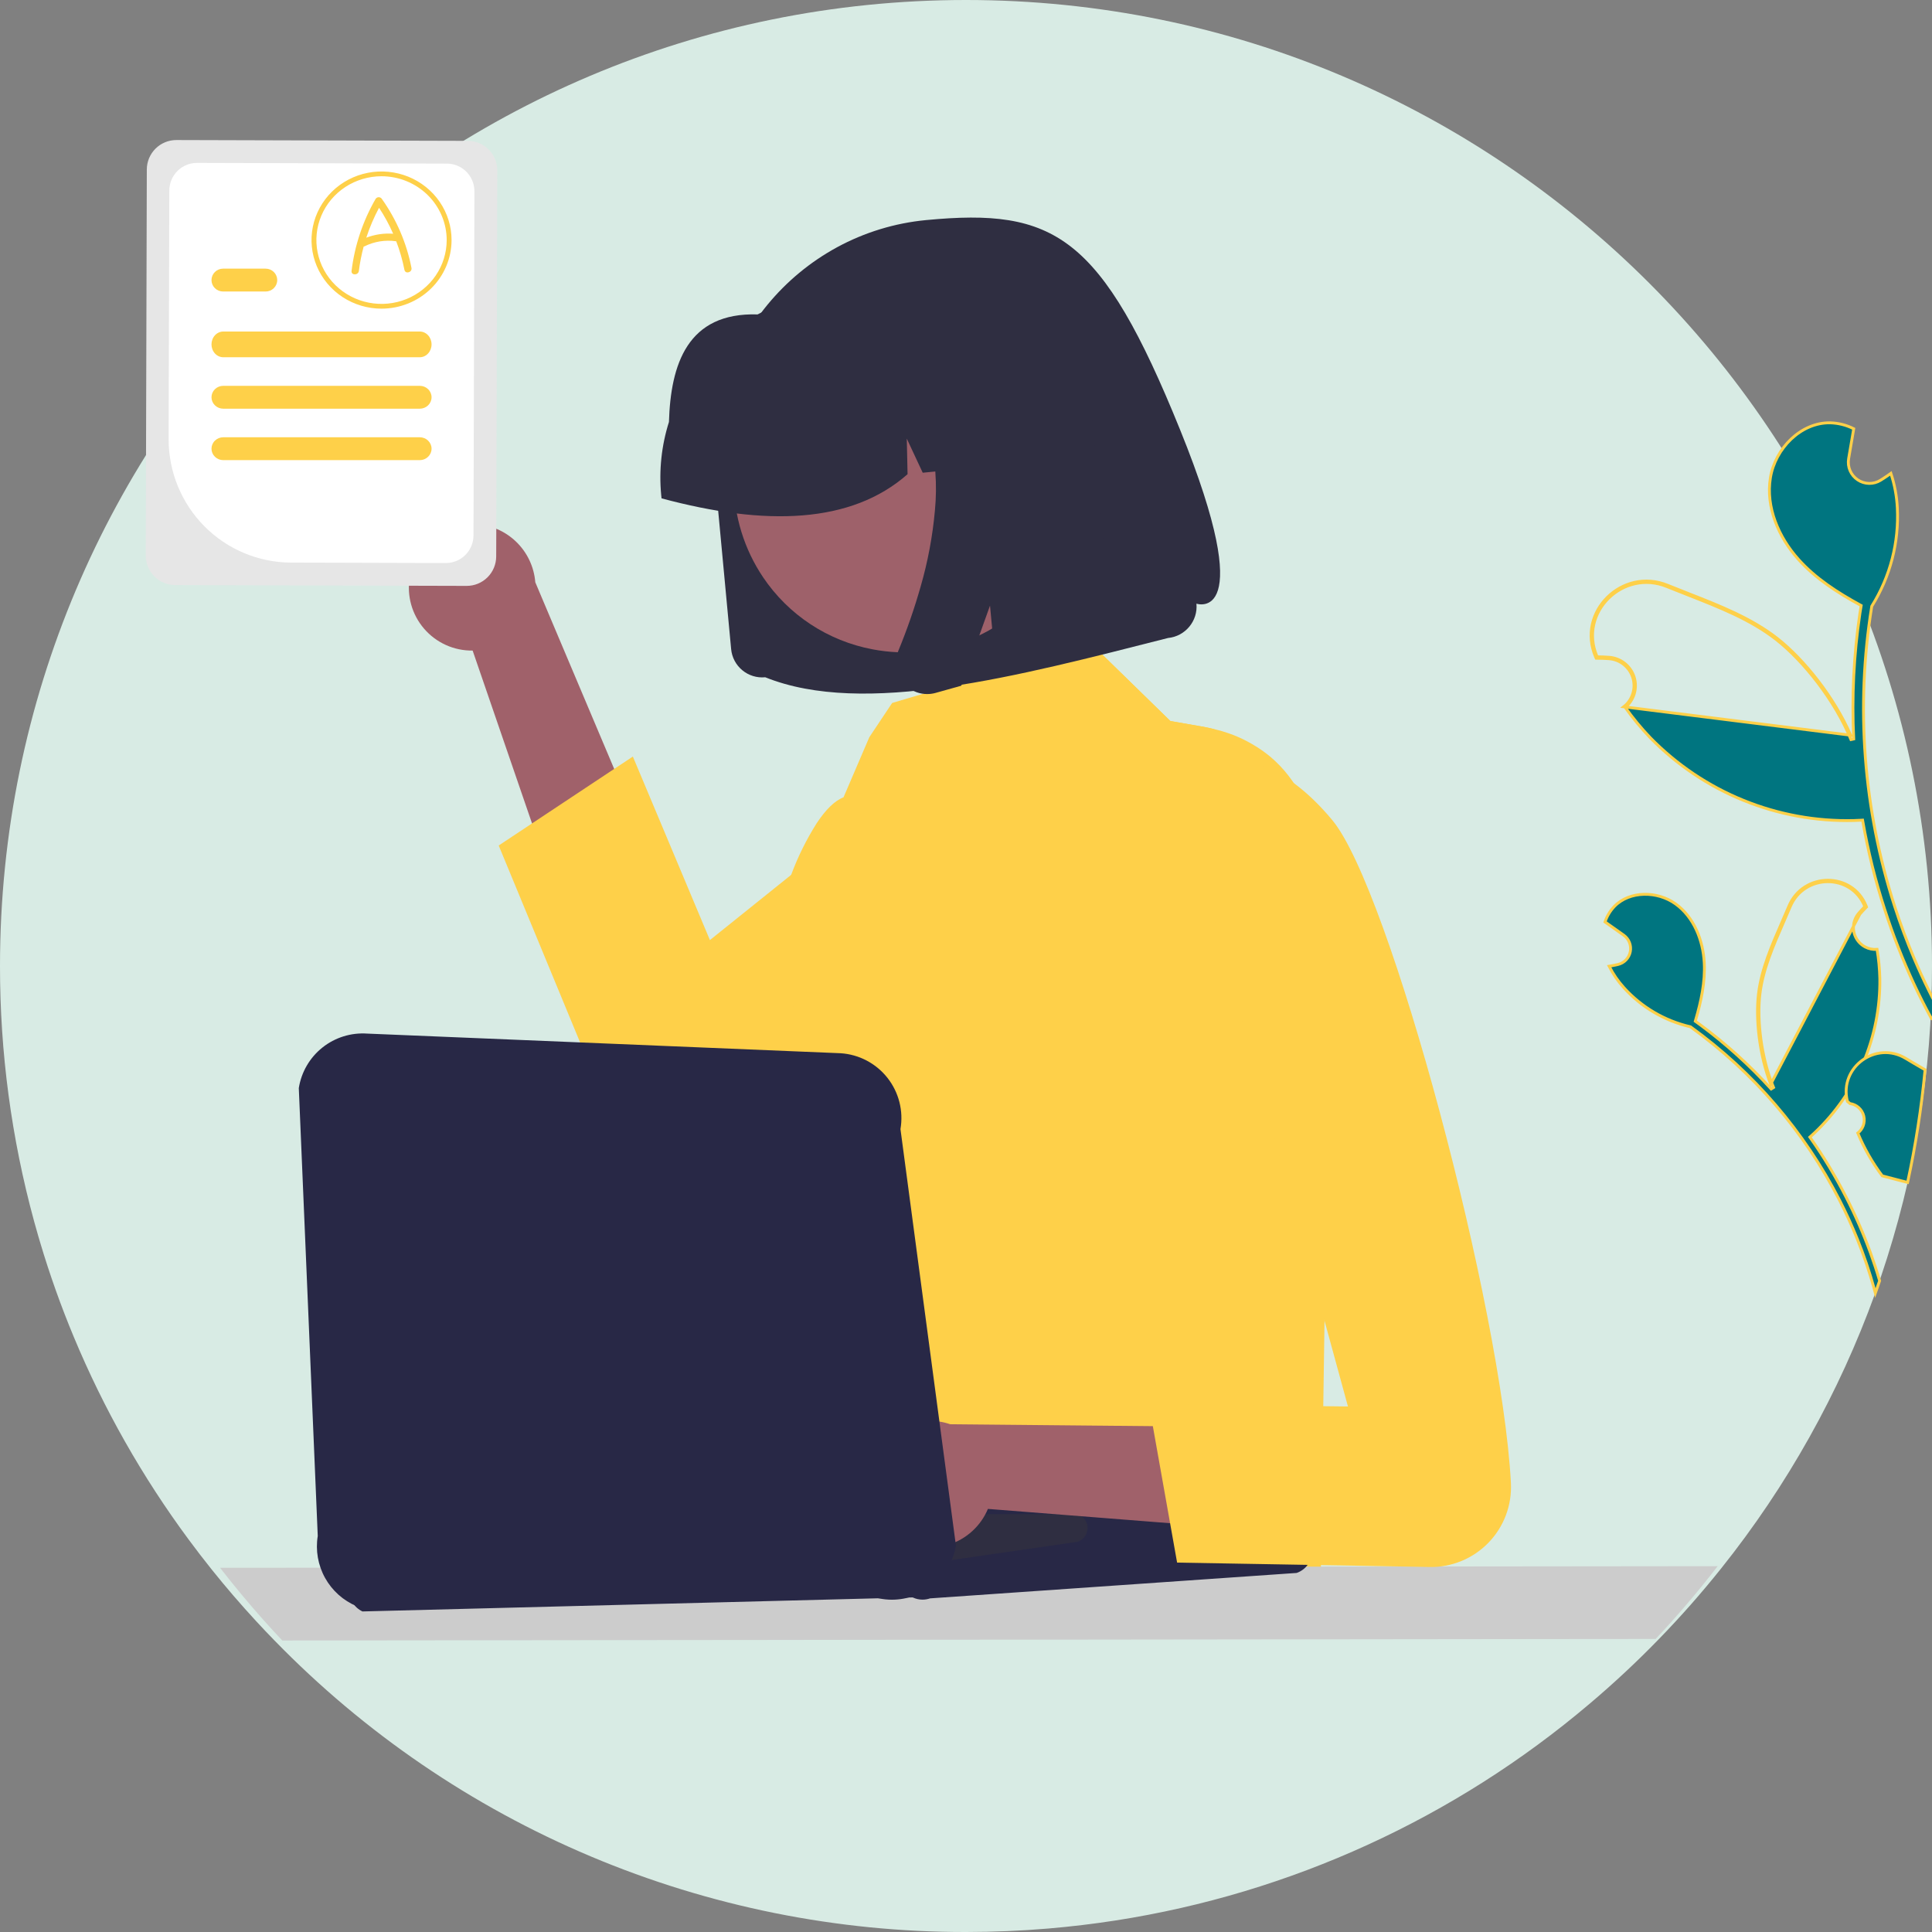 <svg width="676" height="676" viewBox="0 0 676 676" fill="none" xmlns="http://www.w3.org/2000/svg">
<rect x="0" y="0" width="676" height="676" fill="#808080" stroke="none"/>
<g clip-path="url(#clip0_12_30)">
<path d="M676 338C676.042 374.96 670.012 411.675 658.15 446.68C657.47 448.68 656.773 450.673 656.06 452.66C643.499 487.397 625.335 519.843 602.29 548.71C595.41 557.34 588.12 565.613 580.42 573.53C572.72 581.46 564.637 589.003 556.17 596.16C508.944 636.209 451.575 662.44 390.39 671.96H390.38C382.58 673.17 374.703 674.113 366.75 674.79C357.28 675.59 347.697 675.993 338 676C292.907 676.059 248.261 667.066 206.708 649.553C165.154 632.041 127.539 606.366 96.09 574.05C93.88 571.79 91.703 569.497 89.56 567.17C84.22 561.38 79.083 555.41 74.15 549.26C71.38 545.8 68.677 542.287 66.04 538.72C49.799 516.779 36.286 492.944 25.8 467.74C21.328 457.006 17.423 446.044 14.1 434.9C13.86 434.11 13.63 433.32 13.4 432.53C12.9 430.83 12.417 429.12 11.95 427.4C3.995 398.267 -0.024 368.2 -1.60959e-05 338C-1.60959e-05 151.33 151.33 0 338 0C524.67 0 676 151.33 676 338Z" fill="#D8EBE4"/>
<path d="M143.348 202.032C142.825 205.209 143.004 208.462 143.874 211.563C144.744 214.663 146.284 217.535 148.384 219.976C150.484 222.417 153.093 224.367 156.029 225.691C158.964 227.014 162.154 227.678 165.374 227.635L219.328 384.628L253.755 360.968L187.296 203.73C186.866 198.326 184.468 193.268 180.557 189.514C176.646 185.759 171.494 183.57 166.077 183.361C160.659 183.151 155.353 184.936 151.164 188.378C146.975 191.819 144.194 196.677 143.348 202.032V202.032Z" fill="#A0616A"/>
<path d="M424.955 255.15C400.995 282.41 341.915 330.45 293.245 363.53C282.725 370.68 272.685 377.12 263.595 382.51C257.455 386.15 251.745 389.3 246.605 391.87C243.156 393.589 239.388 394.576 235.539 394.771C231.69 394.966 227.842 394.364 224.236 393.003C220.63 391.642 217.344 389.551 214.584 386.861C211.824 384.171 209.649 380.94 208.195 377.37L174.495 295.84L186.155 288.11L214.905 269.04L221.435 264.72L248.395 328.93L276.825 306.11L294.475 291.94L374.935 227.37L381.875 225.31L398.065 241.11L409.515 252.29L420.285 254.16C421.895 254.44 423.455 254.77 424.955 255.15Z" fill="#FED049"/>
<path d="M615.796 347.711C616.84 339.164 620.42 330.974 623.996 322.791C624.801 320.95 625.605 319.109 626.381 317.264L626.381 317.264C631.247 305.654 647.821 305.533 652.486 317.176L652.488 317.182C652.494 317.196 652.499 317.208 652.504 317.22C651.768 317.967 651.057 318.738 650.371 319.534L650.371 319.534C649.363 320.707 648.734 322.157 648.564 323.693C648.394 325.23 648.693 326.782 649.42 328.146C650.147 329.51 651.269 330.623 652.639 331.338C653.914 332.004 655.347 332.297 656.777 332.188C657.347 335.577 657.672 339.003 657.75 342.439C657.873 352.492 655.918 362.462 652.008 371.725C648.098 380.987 642.317 389.342 635.027 396.266C634.547 396.717 634.083 397.151 633.6 397.574L633.263 397.871L633.521 398.238C638.14 404.806 642.288 411.693 645.935 418.847L645.935 418.849C649.172 425.154 652.016 431.654 654.45 438.311C655.628 441.552 656.704 444.827 657.676 448.139C657.187 449.575 656.689 451.007 656.183 452.436C656.042 451.906 655.898 451.377 655.752 450.847L655.752 450.846C654.12 444.99 652.161 439.23 649.884 433.593C648.018 428.969 645.952 424.442 643.685 420.012L643.685 420.012C631.36 395.948 613.5 375.152 591.572 359.335L591.491 359.276L591.393 359.253C582.457 357.186 574.37 352.43 568.221 345.625L568.22 345.624C566.162 343.355 564.417 340.821 563.031 338.091C563.738 337.974 564.439 337.834 565.123 337.689L565.125 337.689C565.268 337.658 565.413 337.625 565.555 337.593L565.556 337.593C565.697 337.561 565.833 337.529 565.967 337.501L566.07 337.482L566.081 337.48L566.093 337.477C567.171 337.227 568.153 336.671 568.922 335.876C569.692 335.081 570.215 334.081 570.429 332.995C570.643 331.91 570.539 330.786 570.129 329.758C569.72 328.731 569.023 327.844 568.122 327.204C567.758 326.94 567.388 326.681 567.024 326.425C566.875 326.321 566.727 326.217 566.582 326.114C566.073 325.742 565.556 325.38 565.042 325.02C564.766 324.827 564.491 324.635 564.219 324.442L564.207 324.434L564.194 324.426C564.128 324.384 564.064 324.339 564.003 324.29L563.991 324.281L563.98 324.273C563.66 324.045 563.342 323.822 563.026 323.599C562.543 323.26 562.065 322.923 561.587 322.579C562.268 320.557 563.381 318.706 564.851 317.156C570.231 311.605 579.923 311.688 586.288 316.276L586.288 316.276C592.658 320.861 595.896 328.926 596.311 336.846L596.311 336.847C596.676 343.632 595.215 350.367 593.27 356.979L593.171 357.316L593.454 357.523C593.69 357.696 593.91 357.851 594.126 358.003C594.396 358.193 594.66 358.379 594.939 358.589L594.942 358.592C603.919 365.245 612.221 372.762 619.73 381.036L620.561 380.506C616.245 370.268 614.677 356.896 615.796 347.711ZM615.796 347.711L615.3 347.65M615.796 347.711L615.3 347.65M615.3 347.65C614.218 356.527 615.621 369.246 619.561 379.371L650.75 319.86C651.5 318.99 652.28 318.15 653.09 317.34C653.059 317.248 653.022 317.161 652.984 317.072C652.973 317.045 652.962 317.018 652.95 316.99C648.11 304.91 630.95 305.07 625.92 317.07C625.151 318.899 624.351 320.73 623.549 322.564C619.97 330.751 616.354 339.024 615.3 347.65Z" fill="#007580" stroke="#FED049"/>
<path d="M465.185 342.55L462.165 549.96L218.205 542.96L257.165 456.96C256.885 454.2 274.265 434.83 274.165 431.96C273.865 423.55 280.145 415.76 281.165 406.96C283.245 388.81 271.335 320.27 276.825 306.11C279.164 299.787 282.161 293.727 285.765 288.03C288.885 283.31 292.085 280.13 295.145 278.98L304.165 257.96L312.165 245.96L374.935 227.37L381.875 225.31L398.065 241.11L409.515 252.29L420.285 254.16C421.895 254.44 423.455 254.77 424.955 255.15C432.18 256.816 438.913 260.152 444.615 264.89C463.415 280.86 465.605 310.9 465.185 342.55Z" fill="#FED049"/>
<path d="M601 548C594.174 556.855 586.941 565.344 579.301 573.466L553.128 573.487L412.37 573.651L387.031 573.682L370.184 573.702L345.122 573.723L325.844 573.743L290.235 573.785L269.231 573.815L225.001 573.856L203.888 573.887L145.38 573.949L108.63 573.99L98.768 574C96.575 571.681 94.416 569.328 92.289 566.941C86.991 561 81.895 554.875 77 548.564L97.419 548.544L111.329 548.534L143.534 548.492L205.683 548.431L226.687 548.41L235.18 548.4H235.21L241.877 548.39L244.864 548.38L252.513 548.369H255.748L278.429 548.349L327.352 548.287L348.882 548.267L369.499 548.246L388.826 548.226L416.557 548.195L564.667 548.041L601 548Z" fill="#CCCCCC"/>
<path d="M267.766 236.972L267.711 236.977C264.827 237.246 261.953 236.357 259.724 234.507C257.494 232.657 256.09 229.997 255.822 227.112L250.135 166.412C249.106 155.539 250.273 144.569 253.568 134.155C260.027 113.83 274.08 96.782 292.798 86.563C302.463 81.301 313.094 78.05 324.049 77.006C368.869 72.736 385.248 82.071 412.934 150.427C440.62 218.784 418.629 211.219 418.629 211.219C418.768 212.682 418.611 214.158 418.167 215.559C417.295 218.292 415.402 220.582 412.881 221.952C411.588 222.653 410.167 223.087 408.703 223.229C355.716 236.697 302.251 250.874 267.757 236.973L267.766 236.972Z" fill="#2F2E41"/>
<path d="M366.387 134.521C373.039 144.362 376.625 155.953 376.692 167.831C376.759 179.709 373.305 191.34 366.766 201.256C360.227 211.172 350.896 218.928 339.951 223.544C329.007 228.16 316.94 229.429 305.275 227.191C297.553 225.735 290.196 222.761 283.632 218.441C277.068 214.121 271.426 208.542 267.033 202.026C260.396 192.188 256.82 180.605 256.756 168.738C256.693 156.871 260.144 145.25 266.675 135.342C273.207 125.433 282.526 117.68 293.457 113.061C304.388 108.441 316.443 107.161 328.101 109.383C335.829 110.83 343.193 113.798 349.765 118.114C356.337 122.429 361.988 128.007 366.388 134.523L366.387 134.521Z" fill="#9E616A"/>
<path d="M231.346 173.156C230.532 164.556 231.456 155.88 234.062 147.644C234.666 127.497 240.511 109.248 265.084 110.014C272.68 105.882 281.03 103.32 289.636 102.481L301.779 101.281C301.916 101.268 302.052 101.255 302.189 101.242C310.602 100.459 319.086 101.341 327.159 103.837C335.231 106.333 342.732 110.395 349.235 115.79C355.738 121.185 361.114 127.808 365.057 135.281C369 142.754 371.432 150.931 372.215 159.344L372.329 160.56L346.638 163.071L335.581 139.409L336.126 164.104L322.857 165.406L317.281 153.468L317.554 165.919C297.852 183.27 267.977 184.18 231.471 174.373L231.346 173.156Z" fill="#2F2E41"/>
<path d="M313.525 230.755C313.306 232.755 313.653 234.776 314.527 236.589C314.967 237.517 315.534 238.379 316.214 239.15C316.795 239.806 317.452 240.392 318.17 240.894C320.299 242.376 322.885 243.051 325.466 242.798C325.627 242.781 325.787 242.761 325.948 242.739C326.108 242.716 326.268 242.69 326.427 242.66C326.588 242.631 326.748 242.598 326.907 242.56C327.066 242.523 327.225 242.482 327.385 242.438L336.351 239.926L346.4 211.906L348.704 236.493L389.477 225.141L379.702 120.806L310.207 127.654L312.113 129.489C318.446 135.653 322.955 143.444 325.145 152.006C327.318 160.681 327.989 169.665 327.128 178.568C326.324 187.569 324.657 196.473 322.151 205.156C319.97 212.845 317.347 220.402 314.296 227.789C313.902 228.737 313.642 229.735 313.525 230.755V230.755Z" fill="#2F2E41"/>
<path d="M322.792 559.709C321.597 559.708 320.417 559.441 319.338 558.928L126.818 563.84C125.341 563.14 124.111 562.009 123.29 560.595C122.469 559.181 122.096 557.552 122.221 555.922C122.346 554.292 122.962 552.738 123.988 551.466C125.014 550.194 126.402 549.262 127.968 548.795L253.92 511.24C255.225 510.851 256.606 510.799 257.936 511.086L452.762 534.833C454.486 535.205 456.041 536.132 457.189 537.471C458.337 538.81 459.016 540.488 459.121 542.249C459.225 544.01 458.751 545.756 457.771 547.222C456.79 548.688 455.356 549.793 453.689 550.368L325.43 559.265C324.581 559.558 323.69 559.708 322.792 559.709V559.709Z" fill="#282846"/>
<path d="M329.873 546.307C329.003 546.308 328.148 546.085 327.389 545.661L171.035 552.966C170.147 552.468 169.43 551.714 168.977 550.802C168.523 549.891 168.355 548.864 168.493 547.856C168.632 546.847 169.071 545.904 169.753 545.148C170.435 544.393 171.329 543.86 172.319 543.62L228.922 529.881C229.806 529.668 230.73 529.695 231.6 529.96L376.953 529.785C377.988 530.102 378.894 530.742 379.539 531.611C380.184 532.479 380.534 533.532 380.538 534.614C380.542 535.696 380.199 536.751 379.56 537.625C378.921 538.498 378.02 539.144 376.987 539.468L331.385 546.076C330.895 546.23 330.385 546.307 329.873 546.307V546.307Z" fill="#2F2E41"/>
<path d="M313.415 537.974C316.121 539.718 319.177 540.849 322.367 541.285C325.558 541.721 328.805 541.452 331.88 540.497C334.955 539.542 337.784 537.925 340.166 535.759C342.549 533.593 344.427 530.931 345.67 527.96L511.165 540.96L503.165 499.96L332.468 498.334C327.339 496.577 321.744 496.763 316.743 498.857C311.742 500.95 307.683 504.805 305.335 509.691C302.986 514.577 302.511 520.155 304.001 525.368C305.49 530.58 308.84 535.066 313.415 537.974V537.974Z" fill="#A0616A"/>
<path d="M411.165 270.96C411.165 270.96 436.165 250.96 466.165 286.96C486.397 311.238 525.425 458.004 528.661 518.822C528.865 522.671 528.273 526.52 526.92 530.129C525.568 533.737 523.484 537.028 520.801 539.794C518.117 542.559 514.891 544.741 511.325 546.202C507.758 547.663 503.929 548.371 500.076 548.283L411.865 546.748L402.001 491.298L471.645 492.122L411.165 270.96Z" fill="#FED049"/>
<path d="M312.084 559.732C309.058 559.729 306.063 559.123 303.274 557.948L124.832 562.019C120.122 560.055 116.213 556.56 113.736 552.099C111.259 547.639 110.358 542.473 111.181 537.437L104.55 380.725C105.43 375.128 108.376 370.063 112.807 366.532C117.238 363.001 122.833 361.259 128.485 361.652L294.148 368.523C297.328 368.731 300.429 369.606 303.249 371.09C306.069 372.574 308.546 374.634 310.519 377.137C312.492 379.639 313.916 382.529 314.701 385.618C315.485 388.707 315.611 391.926 315.071 395.066L334.48 540.835C333.568 546.117 330.821 550.907 326.725 554.363C322.628 557.82 317.444 559.721 312.084 559.732V559.732Z" fill="#282846"/>
<path d="M163.713 49.288L61.711 49C58.977 48.997 56.353 50.078 54.414 52.007C52.476 53.935 51.381 56.554 51.37 59.289L51 194.383C50.994 197.114 52.073 199.737 53.999 201.674C55.925 203.611 58.541 204.704 61.273 204.712L117.856 204.877L163.289 205C166.022 205.005 168.646 203.924 170.583 201.995C172.519 200.065 173.611 197.445 173.616 194.711L173.644 186.724L174 59.631C174.006 56.896 172.925 54.27 170.997 52.331C169.068 50.391 166.448 49.297 163.713 49.288V49.288Z" fill="#E6E6E6"/>
<path d="M156.391 57.247L68.91 57C66.355 56.997 63.904 58.01 62.092 59.818C60.281 61.627 59.257 64.082 59.246 66.646L59 153.64C58.983 165.065 63.48 176.03 71.506 184.13C79.532 192.23 90.43 196.804 101.811 196.849L118.432 196.89L156.008 197C158.563 197.006 161.016 195.993 162.828 194.184C164.64 192.376 165.663 189.919 165.672 187.354L165.699 178.6L166 66.948C166.006 64.383 164.997 61.92 163.195 60.102C161.393 58.283 158.946 57.256 156.391 57.247V57.247Z" fill="white"/>
<path d="M146.874 116H78.126C77.584 116 77.048 116.116 76.547 116.343C76.047 116.569 75.592 116.9 75.209 117.318C74.825 117.736 74.521 118.232 74.314 118.778C74.107 119.324 74 119.909 74 120.5C74 121.091 74.107 121.676 74.314 122.222C74.521 122.768 74.825 123.264 75.209 123.682C75.592 124.1 76.047 124.431 76.547 124.657C77.048 124.884 77.584 125 78.126 125H146.874C147.968 125 149.018 124.526 149.791 123.682C150.565 122.838 151 121.693 151 120.5C151 119.307 150.565 118.162 149.791 117.318C149.018 116.474 147.968 116 146.874 116V116Z" fill="#FED049"/>
<path d="M92.938 94H78.062C76.984 94 75.951 94.421 75.19 95.172C74.428 95.922 74 96.939 74 98C74 99.061 74.428 100.078 75.19 100.828C75.951 101.579 76.984 102 78.062 102H92.938C94.016 102 95.049 101.579 95.81 100.828C96.572 100.078 97 99.061 97 98C97 96.939 96.572 95.922 95.81 95.172C95.049 94.421 94.016 94 92.938 94V94Z" fill="#FED049"/>
<path d="M146.874 153H78.126C77.032 153 75.982 153.421 75.209 154.172C74.435 154.922 74 155.939 74 157C74 158.061 74.435 159.078 75.209 159.828C75.982 160.579 77.032 161 78.126 161H146.874C147.968 161 149.018 160.579 149.791 159.828C150.565 159.078 151 158.061 151 157C151 155.939 150.565 154.922 149.791 154.172C149.018 153.421 147.968 153 146.874 153V153Z" fill="#FED049"/>
<path d="M146.88 135H78.12C77.027 135 75.979 135.421 75.207 136.172C74.434 136.922 74 137.939 74 139C74 140.061 74.434 141.078 75.207 141.828C75.979 142.579 77.027 143 78.12 143H146.88C147.973 143 149.021 142.579 149.793 141.828C150.566 141.078 151 140.061 151 139C151 137.939 150.566 136.922 149.793 136.172C149.021 135.421 147.973 135 146.88 135V135Z" fill="#FED049"/>
<path d="M133.5 108C128.654 108 123.918 106.592 119.889 103.955C115.86 101.318 112.719 97.57 110.865 93.184C109.011 88.799 108.525 83.973 109.471 79.318C110.416 74.662 112.75 70.386 116.176 67.029C119.602 63.673 123.968 61.387 128.72 60.461C133.473 59.535 138.399 60.01 142.876 61.827C147.353 63.643 151.179 66.719 153.871 70.666C156.563 74.613 158 79.253 158 84C157.993 90.363 155.409 96.463 150.816 100.963C146.223 105.462 139.996 107.993 133.5 108V108ZM133.5 61.668C128.991 61.668 124.583 62.978 120.834 65.431C117.085 67.885 114.163 71.373 112.438 75.454C110.712 79.534 110.261 84.025 111.141 88.357C112.02 92.689 114.191 96.668 117.38 99.791C120.568 102.914 124.63 105.041 129.052 105.903C133.475 106.765 138.058 106.323 142.224 104.632C146.39 102.942 149.95 100.08 152.455 96.407C154.96 92.735 156.297 88.417 156.297 84C156.29 78.079 153.886 72.403 149.613 68.216C145.339 64.03 139.544 61.675 133.5 61.668V61.668Z" fill="#FED049"/>
<path d="M143.973 93.736C142.279 85.06 138.75 76.838 133.619 69.613C133.503 69.426 133.341 69.271 133.148 69.164C132.954 69.056 132.736 69 132.515 69C132.293 69 132.076 69.056 131.882 69.164C131.689 69.271 131.527 69.426 131.411 69.613C126.942 77.365 124.086 85.927 123.011 94.793C122.812 96.409 125.371 96.395 125.568 94.793C125.927 91.92 126.487 89.075 127.244 86.279C127.342 86.26 127.438 86.231 127.53 86.192C130.93 84.499 134.771 83.879 138.537 84.414C138.57 84.419 138.601 84.412 138.634 84.415C139.878 87.659 140.839 91.003 141.507 94.41C141.819 96.011 144.284 95.333 143.973 93.736ZM128.165 83.169C129.338 79.557 130.832 76.056 132.629 72.707C134.532 75.589 136.183 78.627 137.567 81.787C134.368 81.548 131.156 82.02 128.165 83.169V83.169Z" fill="#FED049"/>
<path d="M666.805 370.33L666.806 370.331C668.872 371.58 670.98 372.804 673.091 374.03C673.252 374.124 673.413 374.217 673.575 374.311C672.322 387.562 670.279 400.725 667.458 413.732L666.006 413.351L665.978 413.343L665.949 413.339C665.874 413.329 665.8 413.313 665.727 413.292L665.727 413.292L665.717 413.289C664.501 412.967 663.285 412.651 662.07 412.334L662.064 412.333C660.905 412.031 659.746 411.73 658.588 411.423C655.126 406.807 652.253 401.777 650.035 396.451C650.861 395.813 651.502 394.962 651.886 393.987C652.321 392.882 652.406 391.67 652.128 390.515C651.851 389.361 651.225 388.32 650.336 387.533C649.485 386.779 648.431 386.294 647.307 386.136C647.011 385.891 646.769 385.688 646.479 385.443C646.455 385.424 646.431 385.403 646.407 385.383C646.405 385.377 646.404 385.37 646.402 385.364L646.401 385.36C646.388 385.305 646.372 385.24 646.354 385.177C643.539 373.374 656.426 364.031 666.805 370.33Z" fill="#007580" stroke="#FED049"/>
<path d="M621.517 223.766C612.575 216.77 601.601 212.468 590.662 208.18C588.202 207.217 585.745 206.253 583.313 205.26L583.313 205.26C567.864 198.934 552.203 214.352 558.756 229.657L558.759 229.663C558.777 229.708 558.794 229.749 558.809 229.787C558.812 229.795 558.815 229.803 558.819 229.811C560.229 229.819 561.639 229.875 563.049 229.98L563.05 229.98C565.046 230.132 566.949 230.883 568.512 232.135C570.074 233.387 571.222 235.081 571.806 236.996C572.39 238.91 572.382 240.956 571.783 242.866C571.212 244.688 570.129 246.304 568.665 247.524C571.315 251.256 574.233 254.792 577.396 258.101C586.649 267.584 597.76 275.054 610.033 280.044C622.306 285.034 635.476 287.436 648.717 287.099C649.582 287.072 650.42 287.044 651.266 286.989L651.714 286.96L651.791 287.402C653.608 297.815 656.16 308.086 659.428 318.139L659.428 318.14C662.287 327.022 665.693 335.719 669.625 344.181C671.553 348.31 673.61 352.375 675.798 356.376C677.756 357.34 679.719 358.291 681.689 359.228C681.241 358.459 680.797 357.686 680.357 356.91L680.356 356.909C676.428 349.949 672.894 342.774 669.769 335.419C667.204 329.387 664.915 323.259 662.903 317.035L662.903 317.034C651.983 283.212 649.244 247.285 654.911 212.207L654.927 212.108L654.981 212.022C661.383 201.765 664.485 189.789 663.87 177.709L663.87 177.708C663.668 173.597 662.908 169.533 661.61 165.628C660.792 166.221 659.952 166.782 659.124 167.322L659.122 167.323C658.962 167.427 658.797 167.53 658.635 167.632L658.633 167.633C658.472 167.734 658.315 167.833 658.162 167.932L658.047 168.011L658.037 168.018L658.027 168.024C656.819 168.778 655.418 169.166 653.993 169.142C652.568 169.118 651.181 168.683 649.997 167.889C648.814 167.095 647.885 165.977 647.322 164.668C646.759 163.359 646.586 161.917 646.823 160.513C646.915 159.931 647.018 159.347 647.118 158.77C647.16 158.534 647.201 158.3 647.241 158.067C647.368 157.249 647.512 156.434 647.655 155.622C647.731 155.186 647.808 154.751 647.882 154.316L647.884 154.302L647.888 154.287C647.913 154.181 647.931 154.073 647.943 153.964L647.944 153.95L647.947 153.936C648.032 153.428 648.12 152.925 648.207 152.425C648.346 151.622 648.485 150.825 648.614 150.02C646.051 148.728 643.234 148.018 640.364 147.941C630.102 147.777 621.114 156.939 619.455 167.185L619.455 167.185C617.788 177.434 622.308 187.994 629.312 195.771L629.313 195.772C635.303 202.444 642.945 207.361 650.91 211.707L651.218 211.875L651.165 212.222C651.108 212.593 651.048 212.941 650.988 213.285C650.913 213.717 650.84 214.142 650.776 214.596L650.776 214.6C648.617 229.146 647.891 243.869 648.608 258.558L647.646 258.77C642.123 245.208 631.124 231.287 621.517 223.766ZM621.517 223.766L621.825 223.372M621.517 223.766L621.825 223.372M621.825 223.372C631.183 230.698 641.832 244.03 647.547 257.244L568.141 247.304C569.634 246.129 570.737 244.53 571.306 242.716C571.874 240.903 571.882 238.96 571.328 237.141C570.773 235.323 569.683 233.714 568.199 232.525C566.715 231.336 564.907 230.623 563.012 230.479C561.505 230.367 559.999 230.31 558.492 230.31C558.435 230.195 558.388 230.081 558.34 229.962C558.326 229.926 558.311 229.89 558.296 229.854C551.558 214.116 567.662 198.31 583.502 204.797C585.918 205.784 588.365 206.743 590.818 207.704C601.761 211.993 612.82 216.327 621.825 223.372Z" fill="#007580" stroke="#FED049"/>
</g>
<defs>
<clipPath id="clip0_12_30">
<rect width="676" height="676" fill="white"/>
</clipPath>
</defs>
</svg>
